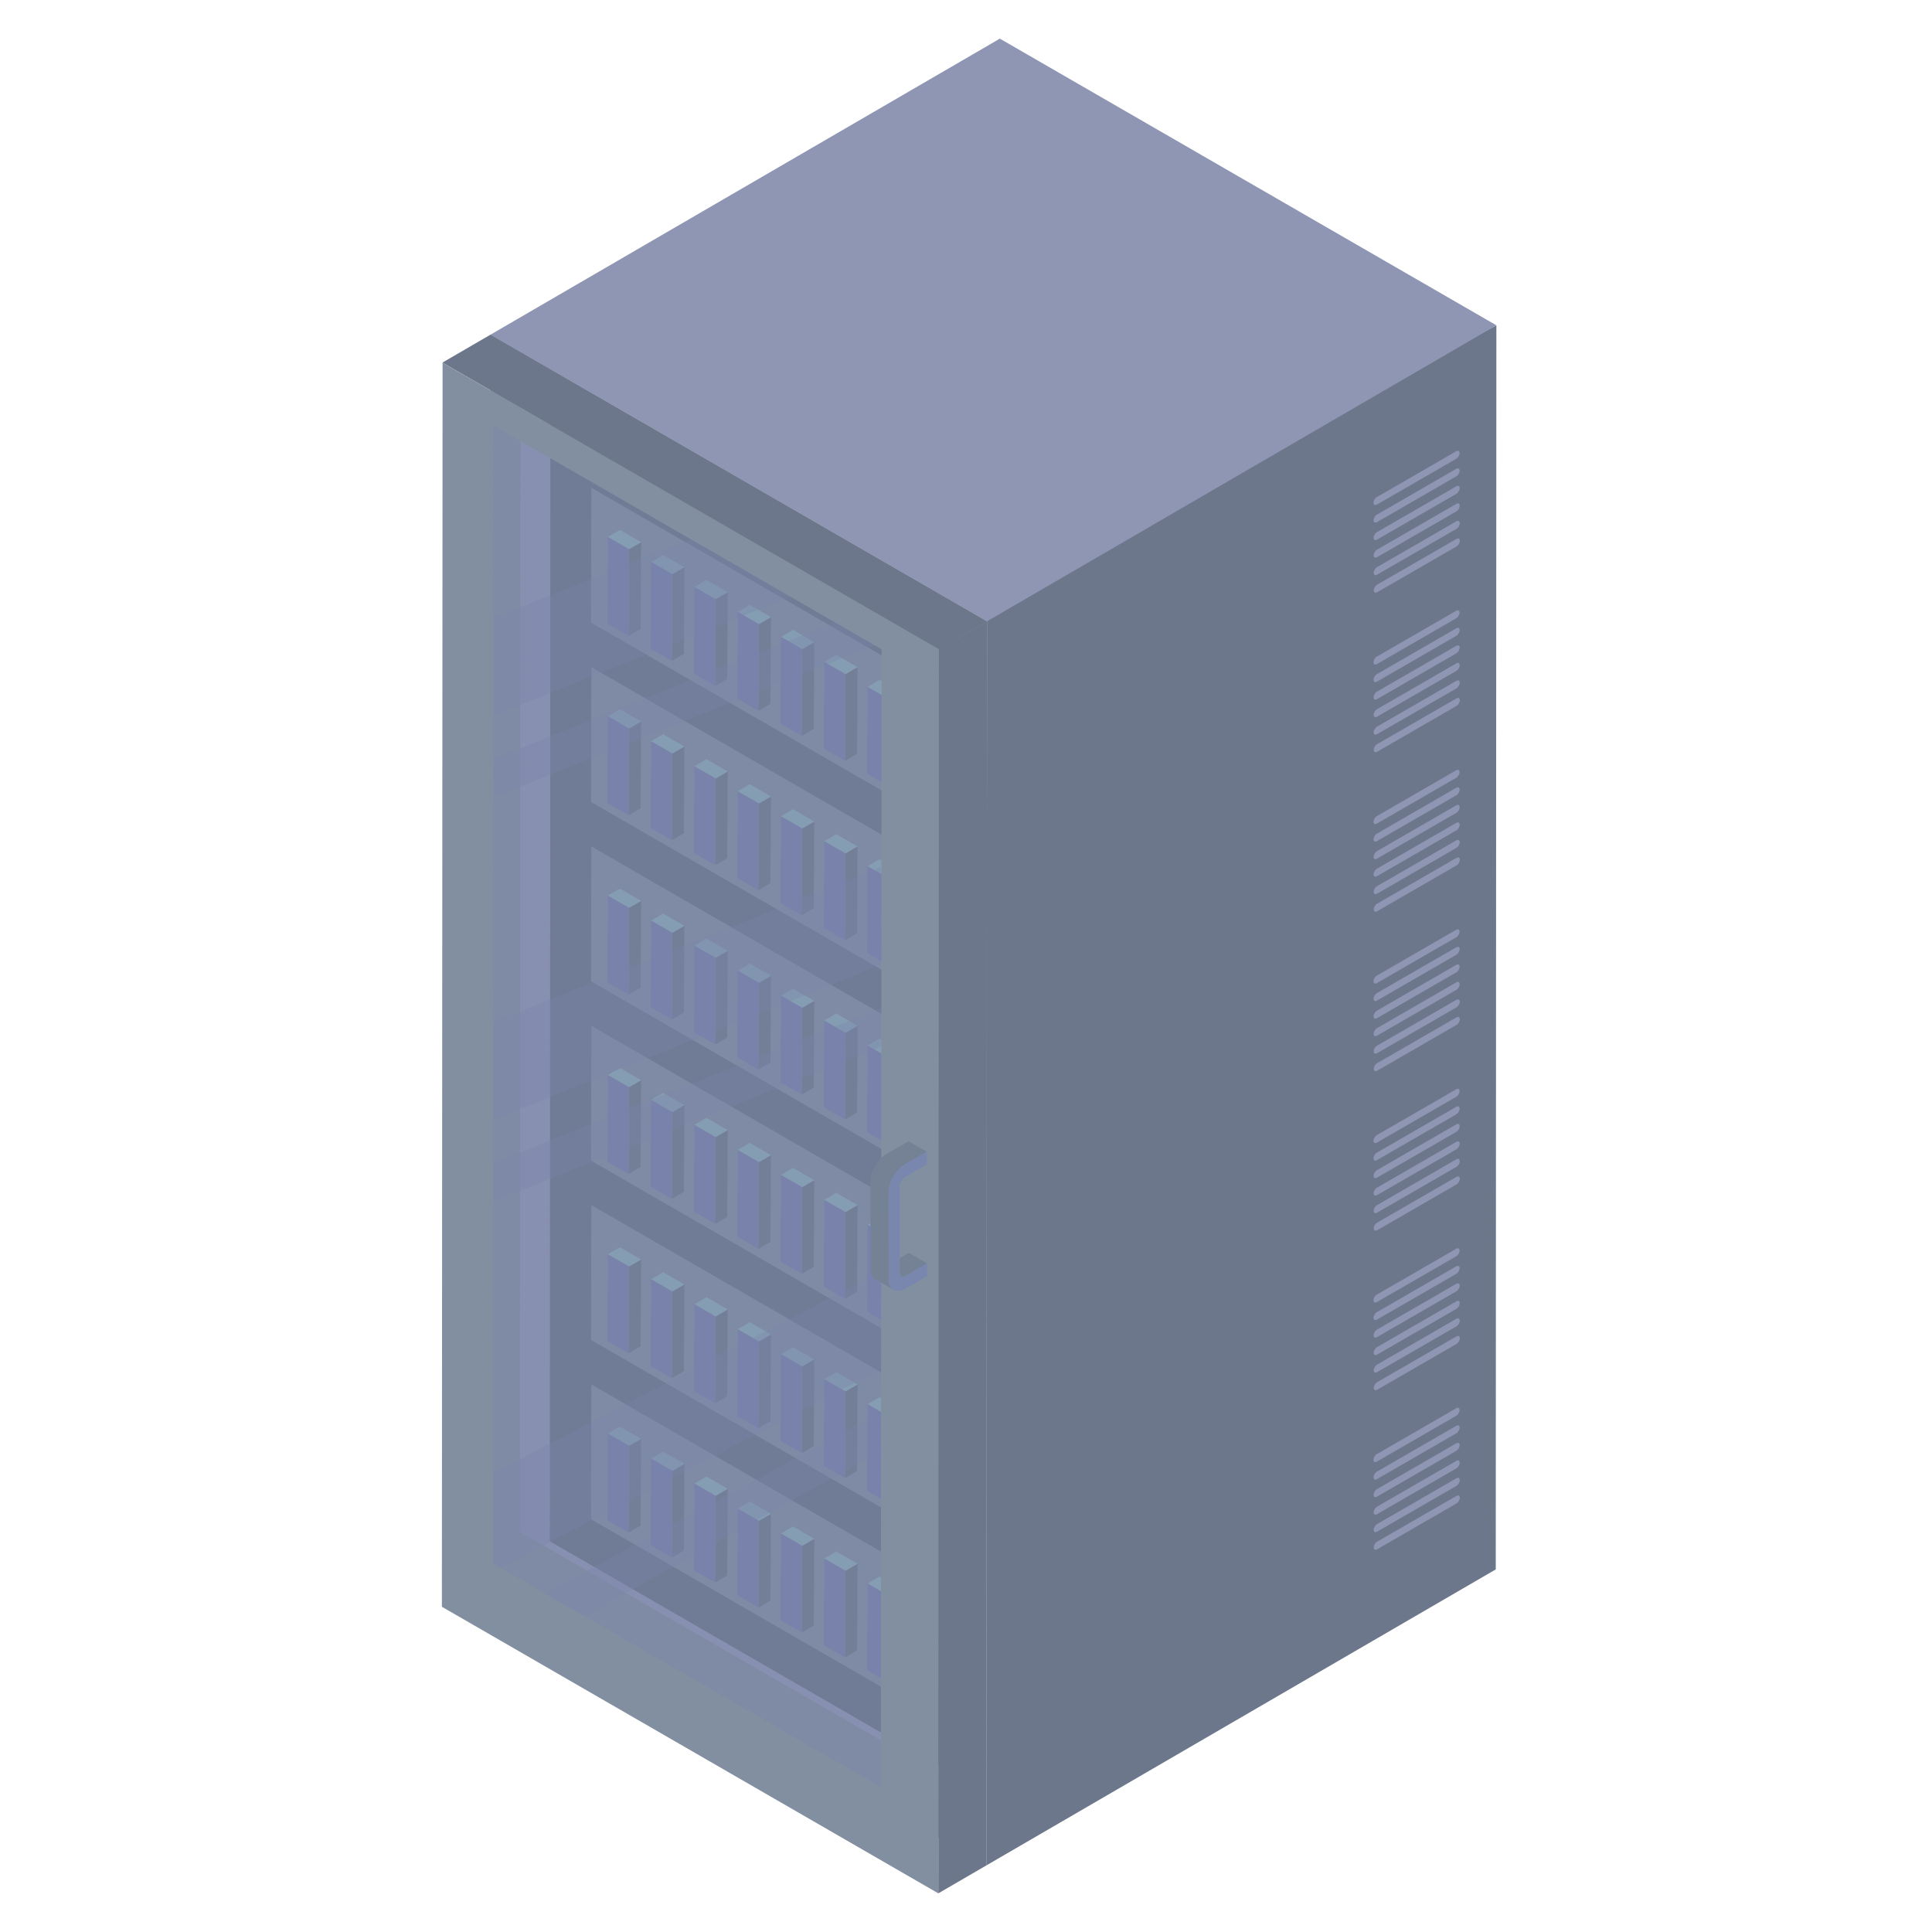 <?xml version="1.0" ?><svg id="Layer_1" style="enable-background:new 0 0 50 50;" version="1.1" viewBox="0 0 50 50" xml:space="preserve" xmlns="http://www.w3.org/2000/svg" xmlns:xlink="http://www.w3.org/1999/xlink"><style type="text/css">
.st0 { fill: #758296; } /* 再次提高亮度的淡藍 */
.st1 { fill: #5E6C8D; } /* 再次提高亮度的淺藍 */
.st2 { fill: #B1BBD2; } /* 再次提高亮度的白色 */
.st3 { fill: #6F7D8F; } /* 再次提高亮度的灰藍 */
.st4 { fill: #7982AB; } /* 再次提高亮度的藍紫 */
.st5 { fill: #96A5B6; } /* 再次提高亮度的亮藍 */
.st6 { fill: #7986AE; } /* 再次提高亮度的淺藍 */
.st7 { fill: #8AA8B5; } /* 再次提高亮度的亮青 */
.st8 { enable-background: new; } /* 背景無需調整 */
.st9 { fill: #6C778B; } /* 再次提高亮度的深藍 */
.st10 { fill: url(#); } /* 漸層需單獨調整 */
.st11 { fill: #8F96B4; } /* 再次提高亮度的藍灰 */
.st12 { fill: #828FA1; } /* 再次提高亮度的灰藍 */
.st13 { fill: #B6BEC4; } /* 再次提高亮度的亮藍白 */
.st14 { fill: #9CA7B6; } /* 再次提高亮度的藍白 */
.st15 { fill: #8A9ABA; } /* 再次提高亮度的亮藍紫 */
.st16 { fill: #9AB0B8; } /* 再次提高亮度的亮青藍 */
.st17 { fill: #9BA8BA; } /* 再次提高亮度的藍灰白 */
.st18 { opacity: 0.3; } /* 保持透明度 */
.st19 { opacity: 0.3; fill: #7982AB; } /* 再次提高亮度的藍紫 */
.st20 { opacity: 0.2; } /* 保持透明度 */




</style><g><g><g><polygon class="st9" points="25.543,15.388 38.726,8.419 38.71,40.616 25.527,48.277    "/></g><g><polygon class="st11" points="12.694,8.661 25.876,1 38.726,8.419 25.543,16.08    "/></g><g><polygon class="st12" points="25.543,16.08 25.527,48.277 12.677,40.858 12.694,8.661    "/><g><polygon class="st11" points="14.245,10.454 13.47,10.007 13.454,40.41 24.75,46.932 24.751,45.962       14.231,39.888     "/><polygon class="st9" points="14.245,10.454 14.231,39.888 24.751,45.962 24.766,16.528     "/></g></g></g><g><polygon class="st12" points="23.972,17.628 23.961,21.117 15.294,16.113 15.305,12.625   "/><g><g><g><polygon class="st3" points="17.399,14.861 17.712,14.679 17.701,16.923 17.388,17.105      "/></g><g><polygon class="st7" points="16.85,14.544 17.163,14.362 17.712,14.679 17.399,14.861      "/></g><polygon class="st4" points="17.399,14.861 17.388,17.105 16.839,16.788 16.85,14.544     "/></g><g><g><polygon class="st3" points="18.519,15.507 18.832,15.325 18.821,17.57 18.508,17.752      "/></g><g><polygon class="st7" points="17.97,15.19 18.283,15.008 18.832,15.325 18.519,15.507      "/></g><polygon class="st4" points="18.519,15.507 18.508,17.752 17.959,17.435 17.97,15.19     "/></g><g><g><polygon class="st3" points="19.64,16.154 19.953,15.972 19.941,18.216 19.628,18.398      "/></g><g><polygon class="st7" points="19.091,15.837 19.404,15.655 19.953,15.972 19.64,16.154      "/></g><polygon class="st4" points="19.64,16.154 19.628,18.398 19.079,18.081 19.091,15.837     "/></g><g><g><polygon class="st3" points="20.76,16.801 21.073,16.619 21.061,18.863 20.748,19.045      "/></g><g><polygon class="st7" points="20.211,16.484 20.524,16.302 21.073,16.619 20.76,16.801      "/></g><polygon class="st4" points="20.76,16.801 20.748,19.045 20.199,18.728 20.211,16.484     "/></g><g><g><polygon class="st3" points="21.88,17.448 22.193,17.266 22.182,19.51 21.868,19.692      "/></g><g><polygon class="st7" points="21.331,17.131 21.644,16.949 22.193,17.266 21.88,17.448      "/></g><polygon class="st4" points="21.88,17.448 21.868,19.692 21.319,19.375 21.331,17.131     "/></g><g><g><polygon class="st3" points="23,18.094 23.313,17.912 23.302,20.157 22.989,20.339      "/></g><g><polygon class="st7" points="22.451,17.777 22.764,17.595 23.313,17.912 23,18.094      "/></g><polygon class="st4" points="23,18.094 22.989,20.339 22.44,20.022 22.451,17.777     "/></g><g><g><polygon class="st3" points="16.279,14.214 16.592,14.032 16.581,16.276 16.268,16.458      "/></g><g><polygon class="st7" points="15.73,13.897 16.043,13.715 16.592,14.032 16.279,14.214      "/></g><polygon class="st4" points="16.279,14.214 16.268,16.458 15.719,16.141 15.73,13.897     "/></g></g></g><g><polygon class="st12" points="23.972,22.269 23.961,25.758 15.294,20.754 15.305,17.266   "/><g><g><g><polygon class="st3" points="17.399,19.501 17.712,19.32 17.701,21.564 17.388,21.746      "/></g><g><polygon class="st7" points="16.85,19.184 17.163,19.003 17.712,19.32 17.399,19.501      "/></g><polygon class="st4" points="17.399,19.501 17.388,21.746 16.839,21.429 16.85,19.184     "/></g><g><g><polygon class="st3" points="18.519,20.148 18.832,19.966 18.821,22.211 18.508,22.392      "/></g><g><polygon class="st7" points="17.97,19.831 18.283,19.649 18.832,19.966 18.519,20.148      "/></g><polygon class="st4" points="18.519,20.148 18.508,22.392 17.959,22.076 17.97,19.831     "/></g><g><g><polygon class="st3" points="19.64,20.795 19.953,20.613 19.941,22.857 19.628,23.039      "/></g><g><polygon class="st7" points="19.091,20.478 19.404,20.296 19.953,20.613 19.64,20.795      "/></g><polygon class="st4" points="19.64,20.795 19.628,23.039 19.079,22.722 19.091,20.478     "/></g><g><g><polygon class="st3" points="20.76,21.442 21.073,21.26 21.061,23.504 20.748,23.686      "/></g><g><polygon class="st7" points="20.211,21.125 20.524,20.943 21.073,21.26 20.76,21.442      "/></g><polygon class="st4" points="20.76,21.442 20.748,23.686 20.199,23.369 20.211,21.125     "/></g><g><g><polygon class="st3" points="21.88,22.088 22.193,21.906 22.182,24.151 21.868,24.333      "/></g><g><polygon class="st7" points="21.331,21.771 21.644,21.589 22.193,21.906 21.88,22.088      "/></g><polygon class="st4" points="21.88,22.088 21.868,24.333 21.319,24.016 21.331,21.771     "/></g><g><g><polygon class="st3" points="23,22.735 23.313,22.553 23.302,24.797 22.989,24.979      "/></g><g><polygon class="st7" points="22.451,22.418 22.764,22.236 23.313,22.553 23,22.735      "/></g><polygon class="st4" points="23,22.735 22.989,24.979 22.44,24.662 22.451,22.418     "/></g><g><g><polygon class="st3" points="16.279,18.855 16.592,18.673 16.581,20.917 16.268,21.099      "/></g><g><polygon class="st7" points="15.73,18.538 16.043,18.356 16.592,18.673 16.279,18.855      "/></g><polygon class="st4" points="16.279,18.855 16.268,21.099 15.719,20.782 15.73,18.538     "/></g></g></g><g><polygon class="st12" points="23.972,26.91 23.961,30.399 15.294,25.395 15.305,21.906   "/><g><g><g><polygon class="st3" points="17.399,24.142 17.712,23.96 17.701,26.205 17.388,26.387      "/></g><g><polygon class="st7" points="16.85,23.825 17.163,23.643 17.712,23.96 17.399,24.142      "/></g><polygon class="st4" points="17.399,24.142 17.388,26.387 16.839,26.07 16.85,23.825     "/></g><g><g><polygon class="st3" points="18.519,24.789 18.832,24.607 18.821,26.851 18.508,27.033      "/></g><g><polygon class="st7" points="17.97,24.472 18.283,24.29 18.832,24.607 18.519,24.789      "/></g><polygon class="st4" points="18.519,24.789 18.508,27.033 17.959,26.716 17.97,24.472     "/></g><g><g><polygon class="st3" points="19.64,25.436 19.953,25.254 19.941,27.498 19.628,27.68      "/></g><g><polygon class="st7" points="19.091,25.119 19.404,24.937 19.953,25.254 19.64,25.436      "/></g><polygon class="st4" points="19.64,25.436 19.628,27.68 19.079,27.363 19.091,25.119     "/></g><g><g><polygon class="st3" points="20.76,26.083 21.073,25.901 21.061,28.145 20.748,28.327      "/></g><g><polygon class="st7" points="20.211,25.766 20.524,25.584 21.073,25.901 20.76,26.083      "/></g><polygon class="st4" points="20.76,26.083 20.748,28.327 20.199,28.01 20.211,25.766     "/></g><g><g><polygon class="st3" points="21.88,26.729 22.193,26.547 22.182,28.792 21.868,28.974      "/></g><g><polygon class="st7" points="21.331,26.412 21.644,26.23 22.193,26.547 21.88,26.729      "/></g><polygon class="st4" points="21.88,26.729 21.868,28.974 21.319,28.657 21.331,26.412     "/></g><g><g><polygon class="st3" points="23,27.376 23.313,27.194 23.302,29.438 22.989,29.62      "/></g><g><polygon class="st7" points="22.451,27.059 22.764,26.877 23.313,27.194 23,27.376      "/></g><polygon class="st4" points="23,27.376 22.989,29.62 22.44,29.303 22.451,27.059     "/></g><g><g><polygon class="st3" points="16.279,23.496 16.592,23.314 16.581,25.558 16.268,25.74      "/></g><g><polygon class="st7" points="15.73,23.179 16.043,22.997 16.592,23.314 16.279,23.496      "/></g><polygon class="st4" points="16.279,23.496 16.268,25.74 15.719,25.423 15.73,23.179     "/></g></g></g><g><polygon class="st12" points="23.972,31.551 23.961,35.04 15.294,30.036 15.305,26.547   "/><g><g><g><polygon class="st3" points="17.399,28.783 17.712,28.601 17.701,30.846 17.388,31.028      "/></g><g><polygon class="st7" points="16.85,28.466 17.163,28.284 17.712,28.601 17.399,28.783      "/></g><polygon class="st4" points="17.399,28.783 17.388,31.028 16.839,30.711 16.85,28.466     "/></g><g><g><polygon class="st3" points="18.519,29.43 18.832,29.248 18.821,31.492 18.508,31.674      "/></g><g><polygon class="st7" points="17.97,29.113 18.283,28.931 18.832,29.248 18.519,29.43      "/></g><polygon class="st4" points="18.519,29.43 18.508,31.674 17.959,31.357 17.97,29.113     "/></g><g><g><polygon class="st3" points="19.64,30.077 19.953,29.895 19.941,32.139 19.628,32.321      "/></g><g><polygon class="st7" points="19.091,29.76 19.404,29.578 19.953,29.895 19.64,30.077      "/></g><polygon class="st4" points="19.64,30.077 19.628,32.321 19.079,32.004 19.091,29.76     "/></g><g><g><polygon class="st3" points="20.76,30.724 21.073,30.542 21.061,32.786 20.748,32.968      "/></g><g><polygon class="st7" points="20.211,30.407 20.524,30.225 21.073,30.542 20.76,30.724      "/></g><polygon class="st4" points="20.76,30.724 20.748,32.968 20.199,32.651 20.211,30.407     "/></g><g><g><polygon class="st3" points="21.88,31.37 22.193,31.188 22.182,33.433 21.868,33.615      "/></g><g><polygon class="st7" points="21.331,31.053 21.644,30.871 22.193,31.188 21.88,31.37      "/></g><polygon class="st4" points="21.88,31.37 21.868,33.615 21.319,33.298 21.331,31.053     "/></g><g><g><polygon class="st3" points="23,32.017 23.313,31.835 23.302,34.079 22.989,34.261      "/></g><g><polygon class="st7" points="22.451,31.7 22.764,31.518 23.313,31.835 23,32.017      "/></g><polygon class="st4" points="23,32.017 22.989,34.261 22.44,33.944 22.451,31.7     "/></g><g><g><polygon class="st3" points="16.279,28.137 16.592,27.955 16.581,30.199 16.268,30.381      "/></g><g><polygon class="st7" points="15.73,27.82 16.043,27.638 16.592,27.955 16.279,28.137      "/></g><polygon class="st4" points="16.279,28.137 16.268,30.381 15.719,30.064 15.73,27.82     "/></g></g></g><g><polygon class="st12" points="23.972,36.192 23.961,39.681 15.294,34.677 15.305,31.188   "/><g><g><g><polygon class="st3" points="17.399,33.424 17.712,33.242 17.701,35.487 17.388,35.668      "/></g><g><polygon class="st7" points="16.85,33.107 17.163,32.925 17.712,33.242 17.399,33.424      "/></g><polygon class="st4" points="17.399,33.424 17.388,35.668 16.839,35.352 16.85,33.107     "/></g><g><g><polygon class="st3" points="18.519,34.071 18.832,33.889 18.821,36.133 18.508,36.315      "/></g><g><polygon class="st7" points="17.97,33.754 18.283,33.572 18.832,33.889 18.519,34.071      "/></g><polygon class="st4" points="18.519,34.071 18.508,36.315 17.959,35.998 17.97,33.754     "/></g><g><g><polygon class="st3" points="19.64,34.718 19.953,34.536 19.941,36.78 19.628,36.962      "/></g><g><polygon class="st7" points="19.091,34.401 19.404,34.219 19.953,34.536 19.64,34.718      "/></g><polygon class="st4" points="19.64,34.718 19.628,36.962 19.079,36.645 19.091,34.401     "/></g><g><g><polygon class="st3" points="20.76,35.364 21.073,35.182 21.061,37.427 20.748,37.609      "/></g><g><polygon class="st7" points="20.211,35.047 20.524,34.865 21.073,35.182 20.76,35.364      "/></g><polygon class="st4" points="20.76,35.364 20.748,37.609 20.199,37.292 20.211,35.047     "/></g><g><g><polygon class="st3" points="21.88,36.011 22.193,35.829 22.182,38.073 21.868,38.255      "/></g><g><polygon class="st7" points="21.331,35.694 21.644,35.512 22.193,35.829 21.88,36.011      "/></g><polygon class="st4" points="21.88,36.011 21.868,38.255 21.319,37.938 21.331,35.694     "/></g><g><g><polygon class="st3" points="23,36.658 23.313,36.476 23.302,38.72 22.989,38.902      "/></g><g><polygon class="st7" points="22.451,36.341 22.764,36.159 23.313,36.476 23,36.658      "/></g><polygon class="st4" points="23,36.658 22.989,38.902 22.44,38.585 22.451,36.341     "/></g><g><g><polygon class="st3" points="16.279,32.777 16.592,32.596 16.581,34.84 16.268,35.022      "/></g><g><polygon class="st7" points="15.73,32.46 16.043,32.279 16.592,32.596 16.279,32.777      "/></g><polygon class="st4" points="16.279,32.777 16.268,35.022 15.719,34.705 15.73,32.46     "/></g></g></g><g><polygon class="st12" points="23.972,40.833 23.961,44.321 15.294,39.318 15.305,35.829   "/><g><g><g><polygon class="st3" points="17.399,38.065 17.712,37.883 17.701,40.127 17.388,40.309      "/></g><g><polygon class="st7" points="16.85,37.748 17.163,37.566 17.712,37.883 17.399,38.065      "/></g><polygon class="st4" points="17.399,38.065 17.388,40.309 16.839,39.992 16.85,37.748     "/></g><g><g><polygon class="st3" points="18.519,38.712 18.832,38.53 18.821,40.774 18.508,40.956      "/></g><g><polygon class="st7" points="17.97,38.395 18.283,38.213 18.832,38.53 18.519,38.712      "/></g><polygon class="st4" points="18.519,38.712 18.508,40.956 17.959,40.639 17.97,38.395     "/></g><g><g><polygon class="st3" points="19.64,39.359 19.953,39.177 19.941,41.421 19.628,41.603      "/></g><g><polygon class="st7" points="19.091,39.042 19.404,38.86 19.953,39.177 19.64,39.359      "/></g><polygon class="st4" points="19.64,39.359 19.628,41.603 19.079,41.286 19.091,39.042     "/></g><g><g><polygon class="st3" points="20.76,40.005 21.073,39.823 21.061,42.068 20.748,42.25      "/></g><g><polygon class="st7" points="20.211,39.688 20.524,39.506 21.073,39.823 20.76,40.005      "/></g><polygon class="st4" points="20.76,40.005 20.748,42.25 20.199,41.933 20.211,39.688     "/></g><g><g><polygon class="st3" points="21.88,40.652 22.193,40.47 22.182,42.714 21.868,42.896      "/></g><g><polygon class="st7" points="21.331,40.335 21.644,40.153 22.193,40.47 21.88,40.652      "/></g><polygon class="st4" points="21.88,40.652 21.868,42.896 21.319,42.579 21.331,40.335     "/></g><g><g><polygon class="st3" points="23,41.299 23.313,41.117 23.302,43.361 22.989,43.543      "/></g><g><polygon class="st7" points="22.451,40.982 22.764,40.8 23.313,41.117 23,41.299      "/></g><polygon class="st4" points="23,41.299 22.989,43.543 22.44,43.226 22.451,40.982     "/></g><g><g><polygon class="st3" points="16.279,37.418 16.592,37.236 16.581,39.481 16.268,39.663      "/></g><g><polygon class="st7" points="15.73,37.101 16.043,36.919 16.592,37.236 16.279,37.418      "/></g><polygon class="st4" points="16.279,37.418 16.268,39.663 15.719,39.346 15.73,37.101     "/></g></g></g><path class="st11" d="M35.637,39.9c-0.046,0.027-0.084,0.093-0.084,0.146   c0,0.054,0.039,0.076,0.085,0.05l2.058-1.188c0.046-0.027,0.084-0.093,0.084-0.147   c-0-0.053-0.039-0.075-0.085-0.048L35.637,39.9z"/><path class="st11" d="M35.635,39.446c-0.046,0.027-0.084,0.093-0.084,0.147   c0,0.053,0.039,0.075,0.085,0.048l2.058-1.188c0.046-0.027,0.084-0.093,0.084-0.146   c-0-0.054-0.039-0.076-0.085-0.05L35.635,39.446z"/><path class="st11" d="M35.634,38.994c-0.046,0.027-0.084,0.092-0.084,0.146   c0,0.053,0.039,0.075,0.085,0.048l2.058-1.188c0.046-0.027,0.084-0.093,0.084-0.146   c-0-0.054-0.039-0.075-0.085-0.048L35.634,38.994z"/><path class="st11" d="M35.633,38.54c-0.046,0.027-0.084,0.092-0.084,0.146   c0,0.053,0.039,0.075,0.085,0.048l2.058-1.188c0.046-0.027,0.084-0.093,0.084-0.146   c-0-0.054-0.039-0.075-0.085-0.048L35.633,38.54z"/><path class="st11" d="M35.63,37.633c-0.046,0.027-0.084,0.092-0.084,0.146   c0,0.053,0.039,0.075,0.085,0.048l2.058-1.188c0.046-0.027,0.084-0.093,0.084-0.146   c-0-0.054-0.039-0.075-0.085-0.048L35.63,37.633z"/><path class="st11" d="M35.632,38.087c-0.046,0.027-0.084,0.092-0.084,0.146   c0,0.053,0.039,0.075,0.085,0.048l2.058-1.188c0.046-0.027,0.084-0.093,0.084-0.146   c-0-0.054-0.039-0.075-0.085-0.048L35.632,38.087z"/><path class="st11" d="M35.637,35.772c-0.046,0.027-0.084,0.093-0.084,0.146   c0,0.054,0.039,0.076,0.085,0.05l2.058-1.188c0.046-0.027,0.084-0.093,0.084-0.147   c-0-0.053-0.039-0.075-0.085-0.048L35.637,35.772z"/><path class="st11" d="M35.635,35.318c-0.046,0.027-0.084,0.093-0.084,0.147   c0,0.053,0.039,0.075,0.085,0.048l2.058-1.188c0.046-0.027,0.084-0.093,0.084-0.146   c-0-0.054-0.039-0.076-0.085-0.05L35.635,35.318z"/><path class="st11" d="M35.634,34.866c-0.046,0.027-0.084,0.092-0.084,0.146   c0,0.053,0.039,0.075,0.085,0.048l2.058-1.188c0.046-0.027,0.084-0.093,0.084-0.146   c-0-0.054-0.039-0.075-0.085-0.048L35.634,34.866z"/><path class="st11" d="M35.633,34.412c-0.046,0.027-0.084,0.092-0.084,0.146   c0,0.053,0.039,0.075,0.085,0.048l2.058-1.188c0.046-0.027,0.084-0.093,0.084-0.146   c-0-0.054-0.039-0.075-0.085-0.048L35.633,34.412z"/><path class="st11" d="M35.63,33.505c-0.046,0.027-0.084,0.092-0.084,0.146   c0,0.053,0.039,0.075,0.085,0.048l2.058-1.188c0.046-0.027,0.084-0.093,0.084-0.146   c-0-0.054-0.039-0.075-0.085-0.048L35.63,33.505z"/><path class="st11" d="M35.632,33.959c-0.046,0.027-0.084,0.092-0.084,0.146   c0,0.053,0.039,0.075,0.085,0.048l2.058-1.188c0.046-0.027,0.084-0.093,0.084-0.146   c-0-0.054-0.039-0.075-0.085-0.048L35.632,33.959z"/><path class="st11" d="M35.637,31.644c-0.046,0.027-0.084,0.093-0.084,0.146   c0,0.054,0.039,0.076,0.085,0.05l2.058-1.188c0.046-0.027,0.084-0.093,0.084-0.147   c-0-0.053-0.039-0.075-0.085-0.048L35.637,31.644z"/><path class="st11" d="M35.635,31.19c-0.046,0.027-0.084,0.093-0.084,0.147   c0,0.053,0.039,0.075,0.085,0.048l2.058-1.188c0.046-0.027,0.084-0.093,0.084-0.146   c-0-0.054-0.039-0.076-0.085-0.05L35.635,31.19z"/><path class="st11" d="M35.634,30.738c-0.046,0.027-0.084,0.092-0.084,0.146   c0,0.053,0.039,0.075,0.085,0.048l2.058-1.188c0.046-0.027,0.084-0.093,0.084-0.146   c-0-0.054-0.039-0.075-0.085-0.048L35.634,30.738z"/><path class="st11" d="M35.633,30.285c-0.046,0.027-0.084,0.092-0.084,0.146   c0,0.053,0.039,0.075,0.085,0.048l2.058-1.188c0.046-0.027,0.084-0.093,0.084-0.146   c-0-0.054-0.039-0.075-0.085-0.048L35.633,30.285z"/><path class="st11" d="M35.63,29.378c-0.046,0.027-0.084,0.092-0.084,0.146   c0,0.053,0.039,0.075,0.085,0.048l2.058-1.188c0.046-0.027,0.084-0.093,0.084-0.146   c-0-0.054-0.039-0.075-0.085-0.048L35.63,29.378z"/><path class="st11" d="M35.632,29.831c-0.046,0.027-0.084,0.092-0.084,0.146   c0,0.053,0.039,0.075,0.085,0.048l2.058-1.188c0.046-0.027,0.084-0.093,0.084-0.146   c-0-0.054-0.039-0.075-0.085-0.048L35.632,29.831z"/><path class="st11" d="M35.637,27.516c-0.046,0.027-0.084,0.093-0.084,0.146   c0,0.054,0.039,0.076,0.085,0.05l2.058-1.188c0.046-0.027,0.084-0.093,0.084-0.147   c-0-0.053-0.039-0.075-0.085-0.048L35.637,27.516z"/><path class="st11" d="M35.635,27.063c-0.046,0.027-0.084,0.093-0.084,0.147   c0,0.053,0.039,0.075,0.085,0.048l2.058-1.188c0.046-0.027,0.084-0.093,0.084-0.146   c-0-0.054-0.039-0.076-0.085-0.05L35.635,27.063z"/><path class="st11" d="M35.634,26.61c-0.046,0.027-0.084,0.092-0.084,0.146   c0,0.053,0.039,0.075,0.085,0.048l2.058-1.188c0.046-0.027,0.084-0.093,0.084-0.146   c-0-0.054-0.039-0.075-0.085-0.048L35.634,26.61z"/><path class="st11" d="M35.633,26.157c-0.046,0.027-0.084,0.092-0.084,0.146   c0,0.053,0.039,0.075,0.085,0.048l2.058-1.188c0.046-0.027,0.084-0.093,0.084-0.146   c-0-0.054-0.039-0.075-0.085-0.048L35.633,26.157z"/><path class="st11" d="M35.63,25.25c-0.046,0.027-0.084,0.092-0.084,0.146   c0,0.053,0.039,0.075,0.085,0.048l2.058-1.188c0.046-0.027,0.084-0.093,0.084-0.146   c-0-0.054-0.039-0.075-0.085-0.048L35.63,25.25z"/><path class="st11" d="M35.632,25.703c-0.046,0.027-0.084,0.092-0.084,0.146   c0,0.053,0.039,0.075,0.085,0.048l2.058-1.188c0.046-0.027,0.084-0.093,0.084-0.146   c-0-0.054-0.039-0.075-0.085-0.048L35.632,25.703z"/><path class="st11" d="M35.637,23.388c-0.046,0.027-0.084,0.093-0.084,0.146   c0,0.054,0.039,0.076,0.085,0.05l2.058-1.188c0.046-0.027,0.084-0.093,0.084-0.147   c-0-0.053-0.039-0.075-0.085-0.048L35.637,23.388z"/><path class="st11" d="M35.635,22.935c-0.046,0.027-0.084,0.093-0.084,0.147   c0,0.053,0.039,0.075,0.085,0.048l2.058-1.188c0.046-0.027,0.084-0.093,0.084-0.146   c-0-0.054-0.039-0.076-0.085-0.05L35.635,22.935z"/><path class="st11" d="M35.634,22.482c-0.046,0.027-0.084,0.092-0.084,0.146   c0,0.053,0.039,0.075,0.085,0.048l2.058-1.188c0.046-0.027,0.084-0.093,0.084-0.146   c-0-0.054-0.039-0.075-0.085-0.048L35.634,22.482z"/><path class="st11" d="M35.633,22.029c-0.046,0.027-0.084,0.092-0.084,0.146   c0,0.053,0.039,0.075,0.085,0.048l2.058-1.188c0.046-0.027,0.084-0.093,0.084-0.146   c-0-0.054-0.039-0.075-0.085-0.048L35.633,22.029z"/><path class="st11" d="M35.63,21.122c-0.046,0.027-0.084,0.092-0.084,0.146   c0,0.053,0.039,0.075,0.085,0.048l2.058-1.188c0.046-0.027,0.084-0.093,0.084-0.146   c-0-0.054-0.039-0.075-0.085-0.048L35.63,21.122z"/><path class="st11" d="M35.632,21.575c-0.046,0.027-0.084,0.092-0.084,0.146   c0,0.053,0.039,0.075,0.085,0.048l2.058-1.188c0.046-0.027,0.084-0.093,0.084-0.146   c-0-0.054-0.039-0.075-0.085-0.048L35.632,21.575z"/><path class="st11" d="M35.637,19.26c-0.046,0.027-0.084,0.093-0.084,0.146   c0,0.054,0.039,0.076,0.085,0.05l2.058-1.188c0.046-0.027,0.084-0.093,0.084-0.147   c-0-0.053-0.039-0.075-0.085-0.048L35.637,19.26z"/><path class="st11" d="M35.635,18.807c-0.046,0.027-0.084,0.093-0.084,0.147   c0,0.053,0.039,0.075,0.085,0.048l2.058-1.188c0.046-0.027,0.084-0.093,0.084-0.146   c-0-0.054-0.039-0.076-0.085-0.05L35.635,18.807z"/><path class="st11" d="M35.634,18.355c-0.046,0.027-0.084,0.092-0.084,0.146   c0,0.053,0.039,0.075,0.085,0.048l2.058-1.188c0.046-0.027,0.084-0.093,0.084-0.146   c-0-0.054-0.039-0.075-0.085-0.048L35.634,18.355z"/><path class="st11" d="M35.633,17.901c-0.046,0.027-0.084,0.092-0.084,0.146   c0,0.053,0.039,0.075,0.085,0.048l2.058-1.188c0.046-0.027,0.084-0.093,0.084-0.146   c-0-0.054-0.039-0.075-0.085-0.048L35.633,17.901z"/><path class="st11" d="M35.63,16.994c-0.046,0.027-0.084,0.092-0.084,0.146   c0,0.053,0.039,0.075,0.085,0.048l2.058-1.188c0.046-0.027,0.084-0.093,0.084-0.146   c-0-0.054-0.039-0.075-0.085-0.048L35.63,16.994z"/><path class="st11" d="M35.632,17.448c-0.046,0.027-0.084,0.092-0.084,0.146   c0,0.053,0.039,0.075,0.085,0.048l2.058-1.188c0.046-0.027,0.084-0.093,0.084-0.146   c-0-0.054-0.039-0.075-0.085-0.048L35.632,17.448z"/><path class="st11" d="M35.637,15.133c-0.046,0.027-0.084,0.093-0.084,0.146   c0,0.054,0.039,0.076,0.085,0.05l2.058-1.188c0.046-0.027,0.084-0.093,0.084-0.147   c-0-0.053-0.039-0.075-0.085-0.048L35.637,15.133z"/><path class="st11" d="M35.635,14.679c-0.046,0.027-0.084,0.093-0.084,0.147   c0,0.053,0.039,0.075,0.085,0.048l2.058-1.188c0.046-0.027,0.084-0.093,0.084-0.146   c-0-0.054-0.039-0.076-0.085-0.05L35.635,14.679z"/><path class="st11" d="M35.634,14.227c-0.046,0.027-0.084,0.092-0.084,0.146   c0,0.053,0.039,0.075,0.085,0.048l2.058-1.188c0.046-0.027,0.084-0.093,0.084-0.146   c-0-0.054-0.039-0.075-0.085-0.048L35.634,14.227z"/><path class="st11" d="M35.633,13.773c-0.046,0.027-0.084,0.092-0.084,0.146   c0,0.053,0.039,0.075,0.085,0.048l2.058-1.188c0.046-0.027,0.084-0.093,0.084-0.146   c-0-0.054-0.039-0.075-0.085-0.048L35.633,13.773z"/><path class="st11" d="M35.63,12.866c-0.046,0.027-0.084,0.092-0.084,0.146   c0,0.053,0.039,0.075,0.085,0.048l2.058-1.188c0.046-0.027,0.084-0.093,0.084-0.146   c-0-0.054-0.039-0.075-0.085-0.048L35.63,12.866z"/><path class="st11" d="M35.632,13.32c-0.046,0.027-0.084,0.092-0.084,0.146   c0,0.053,0.039,0.075,0.085,0.048l2.058-1.188c0.046-0.027,0.084-0.093,0.084-0.146   c-0-0.054-0.039-0.075-0.085-0.048L35.632,13.32z"/><g><g><g><g><g><g><g><g><g><g><polygon class="st9" points="24.299,16.803 25.543,16.08 25.527,48.277 24.283,49            "/></g><g><polygon class="st9" points="11.45,9.384 12.694,8.661 25.543,16.08 24.299,16.803            "/></g><path class="st12" d="M11.454,9.387l-0.018,32.196l12.845,7.415l0.018-32.196L11.454,9.387z             M22.796,45.037l-10.032-5.792l0.009-28.232l10.041,5.792L22.796,45.037z"/></g></g><polygon class="st19" points="12.777,11.011 12.763,40.463 22.795,46.255 22.809,16.803         "/></g></g></g></g></g></g><g><polygon class="st19" points="15.126,41.828 22.799,37.545 22.799,36.543 14.101,41.236    "/><polygon class="st19" points="12.763,40.463 12.961,40.578 22.8,35.43 22.801,32.895 12.764,38.122    "/><polygon class="st19" points="22.805,26.085 12.767,30.095 12.767,31.097 22.804,27.087    "/><polygon class="st19" points="22.806,22.437 12.769,26.447 12.768,28.981 22.805,24.971    "/><polygon class="st19" points="21.605,16.107 12.772,19.636 12.772,20.638 22.631,16.699    "/><polygon class="st19" points="17.871,13.952 12.774,15.988 12.773,18.523 20.465,15.449    "/></g></g><g><g><g class="st8"><g><path class="st0" d="M23.993,32.698l-0.564,0.324c-0.04,0.024-0.075,0.025-0.102,0.011l-0.328-0.19       l0.001,0.264c0.001,0.134,0.048,0.229,0.126,0.275l-0.473-0.275       c-0.076-0.046-0.125-0.139-0.125-0.275l-0.004-2.234c-0.001-0.272,0.19-0.603,0.426-0.738       l0.564-0.326l0.472,0.273l-0.563,0.326c-0.237,0.137-0.427,0.468-0.427,0.74l0.003,1.852       l0.521-0.302L23.993,32.698z"/></g></g></g><g><path class="st6" d="M23.987,29.809l0.001,0.327L23.424,30.462c-0.079,0.045-0.142,0.156-0.142,0.246     l0.004,2.234c0,0.09,0.064,0.127,0.142,0.081l0.564-0.326l0.001,0.328l-0.564,0.326     c-0.236,0.136-0.428,0.026-0.429-0.245l-0.004-2.234c-0.001-0.271,0.19-0.602,0.426-0.739     L23.987,29.809z"/></g></g></g></svg>
